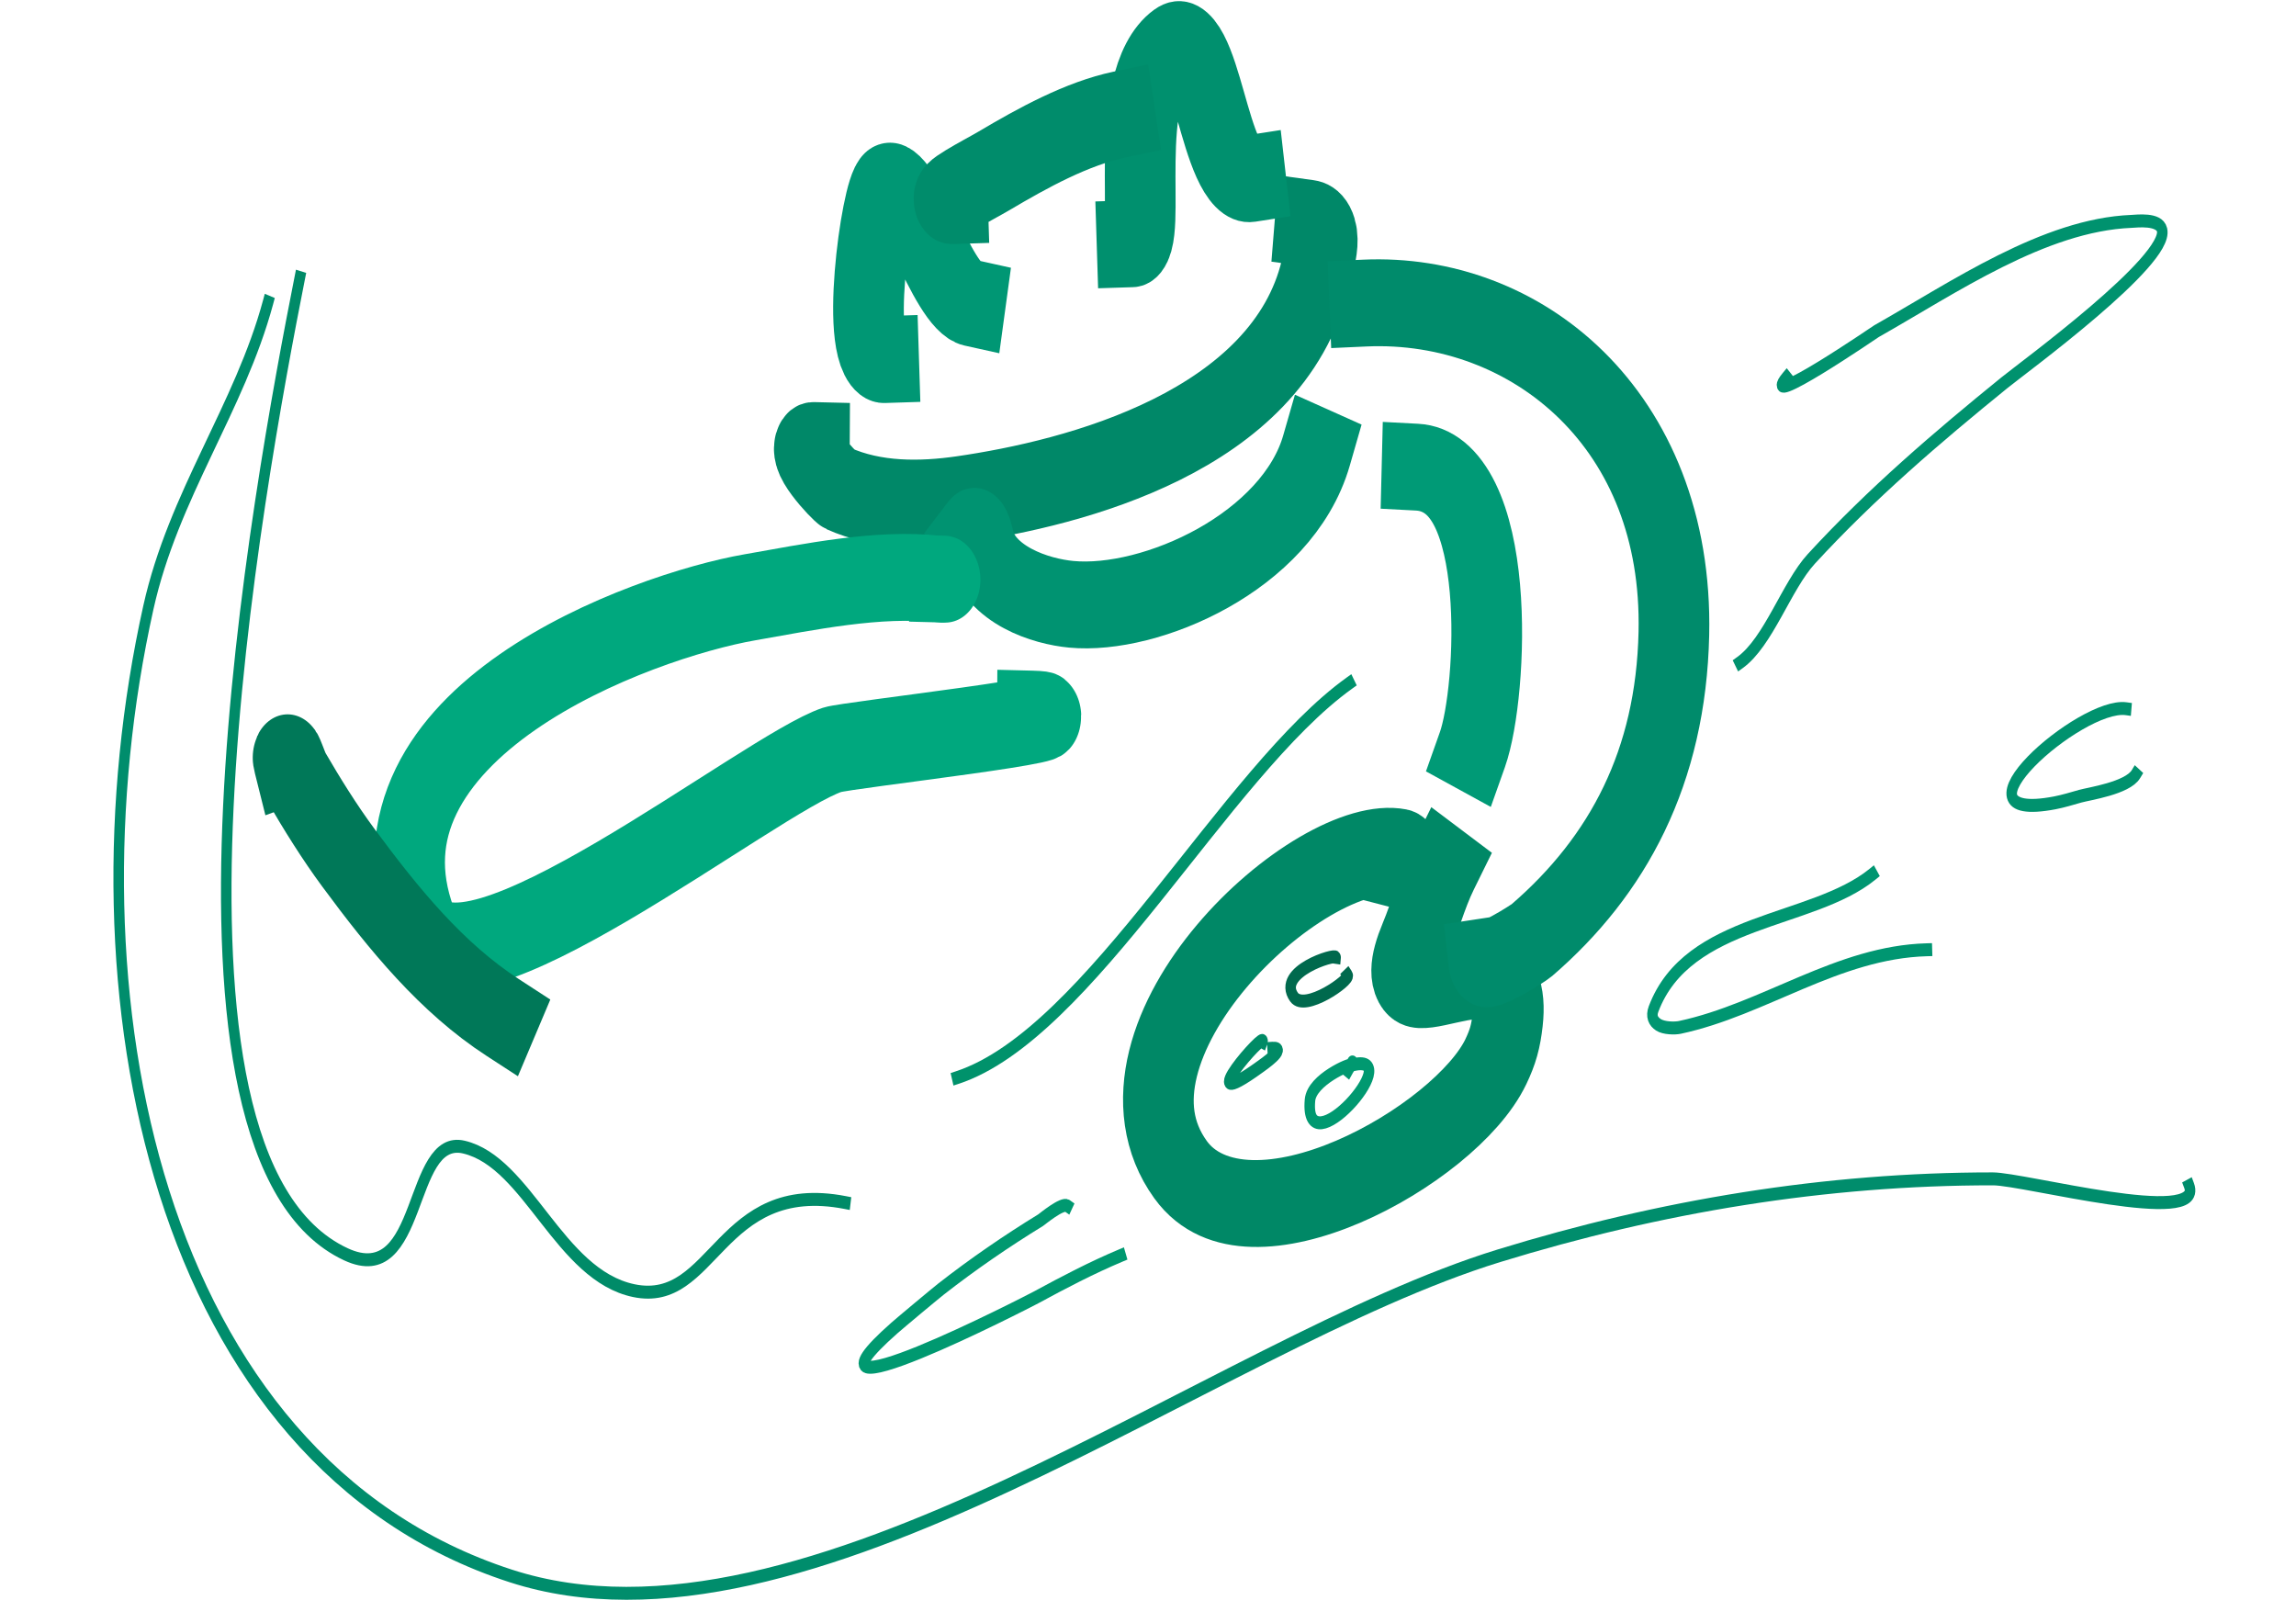 <?xml version="1.0" standalone="no"?>
<!DOCTYPE svg PUBLIC "-//W3C//DTD SVG 20010904//EN" "http://www.w3.org/TR/2001/REC-SVG-20010904/DTD/svg10.dtd">
<!-- Created using Krita: https://krita.org -->
<svg xmlns="http://www.w3.org/2000/svg" 
    xmlns:xlink="http://www.w3.org/1999/xlink"
    xmlns:krita="http://krita.org/namespaces/svg/krita"
    xmlns:sodipodi="http://sodipodi.sourceforge.net/DTD/sodipodi-0.dtd"
    width="841.92pt"
    height="595.2pt"
    viewBox="0 0 841.92 595.2">
<defs/>
<path id="shape0" transform="translate(909.252, 341.44)" fill="none" stroke="#489d88" stroke-width="92.7" stroke-linecap="square" stroke-linejoin="bevel" d="M1.185 0C-0.601 8.829 0.049 11.993 0.474 3.74" sodipodi:nodetypes="cc"/><path id="shape2" transform="translate(904.538, -34.591)" fill="none" stroke="#489d88" stroke-width="92.7" stroke-linecap="square" stroke-linejoin="bevel" d="M3.955 0C0.216 1.673 1.275 0.639 0 2.018" sodipodi:nodetypes="cc"/><g id="group0" transform="matrix(1.028 -0.033 0.04 1.264 34.036 29.122)" fill="none">
  <path id="shape1" transform="translate(251.13, 53.023)" fill="none" stroke="#008868" stroke-width="25.188" stroke-linecap="square" stroke-linejoin="bevel" d="M1.863 59.78C-4.831 59.474 8.561 71.889 9.959 72.447C23.46 77.836 39.345 78.065 53.584 76.766C93.849 73.091 167.149 60.091 182.444 14.464C184.112 9.488 188.312 1.015 181.003 0" sodipodi:nodetypes="ccccc"/>
  <path id="shape3" transform="translate(273.761, 38.336)" fill="none" stroke="#009774" stroke-width="25.188" stroke-linecap="square" stroke-linejoin="bevel" d="M4.888 50.204C-6.016 50.204 4.155 1.854 8.179 0.203C15.945 -2.983 25.965 32.39 36.391 34.554" sodipodi:nodetypes="ccc"/>
  <path id="shape4" transform="translate(368.464, 0)" fill="none" stroke="#00906e" stroke-width="25.188" stroke-linecap="square" stroke-linejoin="bevel" d="M0 57.279C7.793 57.279 -2.992 11.626 16.534 0.737C29.357 -6.413 29.555 40.845 42.981 39.502" sodipodi:nodetypes="ccc"/>
  <path id="shape5" transform="translate(303.736, 19.718)" fill="none" stroke="#008c6b" stroke-width="25.188" stroke-linecap="square" stroke-linejoin="bevel" d="M1.24 23.395C-4.459 23.395 11.046 17.536 16.249 15.209C30.492 8.839 46.405 2.237 61.838 0" sodipodi:nodetypes="ccc"/>
  <path id="shape6" transform="translate(308.891, 118.893)" fill="none" stroke="#009371" stroke-width="25.188" stroke-linecap="square" stroke-linejoin="bevel" d="M0 20.405C0.873 19.532 1.465 22.465 1.765 23.663C4.872 36.091 23.102 41.194 33.844 42.303C62.214 45.233 111.462 29.066 122.98 0" sodipodi:nodetypes="cccc"/>
  <path id="shape7" transform="translate(104.032, 151.804)" fill="none" stroke="#00a87e" stroke-width="25.188" stroke-linecap="square" stroke-linejoin="bevel" d="M193.888 0.921C194.572 0.953 192.515 0.962 191.835 0.88C170.476 -1.688 145.388 1.941 124.2 4.386C85.847 8.812 -20.753 36.798 3.568 96.319C14.668 123.484 126.068 55.543 151.923 49.327C157.254 48.045 250.271 42.091 223.622 40.846" sodipodi:nodetypes="cccccc"/>
  <path id="shape8" transform="translate(368.168, 235.715)" fill="none" stroke="#008866" stroke-width="25.188" stroke-linecap="square" stroke-linejoin="bevel" d="M90.544 4.593C90.895 3.124 91.907 0.886 89.43 0.432C56.719 -5.57 -24.375 52.324 7.14 90.319C29.83 117.676 105.516 85.906 120.714 61.965C123.418 57.705 124.529 54.751 125.383 49.975C130.858 19.351 76.675 56.01 93.034 26.77C97.03 19.628 99.768 11.866 104.228 5.051" sodipodi:nodetypes="ccccccc"/>
  <path id="shape9" transform="translate(450.704, 76.632)" fill="none" stroke="#008b6b" stroke-width="25.188" stroke-linecap="square" stroke-linejoin="bevel" d="M0 0.008C57.798 -0.616 110.521 36.765 106.442 98.616C103.893 137.264 83.964 165.408 52.352 186.187C50.849 187.175 35.25 194.65 35 192.058" sodipodi:nodetypes="cccc"/>
  <path id="shape10" transform="translate(467.499, 124.675)" fill="none" stroke="#009a76" stroke-width="25.188" stroke-linecap="square" stroke-linejoin="bevel" d="M0 0C30.87 2.134 24.467 65.872 16.557 82.337" sodipodi:nodetypes="cc"/>
  <path id="shape11" transform="translate(61.917, 198.376)" fill="none" stroke="#007858" stroke-width="25.188" stroke-linecap="square" stroke-linejoin="bevel" d="M0.215 1.048C-0.746 -2.561 1.772 4.211 2.611 5.477C8.039 13.667 13.939 21.946 20.277 29.419C35.974 47.924 52.287 65.217 73.569 77.265" sodipodi:nodetypes="cccc"/>
  <path id="shape12" transform="translate(0, 66.134)" fill="none" stroke="#008d6c" stroke-width="3.751" stroke-linecap="square" stroke-linejoin="bevel" d="M59.963 0C48.573 30.478 24.09 54.88 13.851 87.378C-20.996 197.973 6.898 334.732 132.013 371.39C236.413 401.977 384.703 310.713 487.781 287.825C545.901 274.919 605.17 268.557 664.683 270.132C675.874 270.428 739.546 286.156 734.531 273.95" sodipodi:nodetypes="cccccc"/>
  <path id="shape13" transform="translate(38.13, 59.338)" fill="none" stroke="#008b68" stroke-width="3.751" stroke-linecap="square" stroke-linejoin="bevel" d="M33.406 0C16.559 59.317 -35.359 252.976 38.788 283.456C66.239 294.741 62.009 249.095 82.05 253.496C104.802 258.493 114.449 291.446 140.992 296.675C169.68 302.325 172.292 264.759 217.35 273.119" sodipodi:nodetypes="ccccc"/>
  <path id="shape14" transform="translate(580.352, 60.043)" fill="none" stroke="#00926e" stroke-width="3.751" stroke-linecap="square" stroke-linejoin="bevel" d="M19.879 42.048C8.982 52.005 52.154 29.608 52.414 29.497C80.439 17.548 113.306 0.286 144.46 0.058C146.41 0.043 154.439 -0.6 155.304 2.788C157.6 11.78 104.485 41.258 97.363 45.66C72.92 60.765 48.77 76.48 26.617 94.875C17.452 102.486 10.425 118.585 0 124.273" sodipodi:nodetypes="ccccccc"/>
  <path id="shape15" transform="translate(545.2, 246.875)" fill="none" stroke="#009671" stroke-width="3.751" stroke-linecap="square" stroke-linejoin="bevel" d="M80 0C57.85 13.734 13.728 10.981 0.476 37.012C-0.566 39.057 0.169 40.581 2.037 41.639C3.896 42.691 7.804 42.854 9.639 42.585C39.918 38.148 66.707 22.262 98.553 22.389" sodipodi:nodetypes="ccccc"/>
  <path id="shape16" transform="translate(675.717, 201.162)" fill="none" stroke="#00926e" stroke-width="3.751" stroke-linecap="square" stroke-linejoin="bevel" d="M41.74 0.107C25.597 -2.143 -25.097 31.892 15.234 26.726C18.326 26.33 21.373 25.635 24.43 25.026C27.548 24.404 41.302 23.13 44.467 19.187" sodipodi:nodetypes="cccc"/>
  <path id="shape17" transform="translate(296.722, 186.597)" fill="none" stroke="#00926b" stroke-width="3.751" stroke-linecap="square" stroke-linejoin="bevel" d="M0 110.697C47.735 99.36 98.987 24.658 144.281 0" sodipodi:nodetypes="cc"/>
  <path id="shape18" transform="translate(260.275, 335.313)" fill="none" stroke="#009970" stroke-width="3.751" stroke-linecap="square" stroke-linejoin="bevel" d="M74.273 0.157C72.531 -0.916 65.07 3.847 64.609 4.06C52.243 9.798 40.094 16.113 28.372 23.083C26.339 24.291 13.603 32.388 11.289 33.944C-31.142 62.477 59.52 27.462 62.081 26.414C72.154 22.295 82.346 18.297 92.742 15.058" sodipodi:nodetypes="cccccc"/>
  <path id="shape19" transform="translate(416.585, 265.786)" fill="none" stroke="#00694d" stroke-width="3.751" stroke-linecap="square" stroke-linejoin="bevel" d="M16.369 0.17C16.539 -0.973 -5.053 3.749 1.105 11.302C4.751 15.774 21.499 6.854 20.451 5.439" sodipodi:nodetypes="ccc"/>
  <path id="shape20" transform="translate(393.642, 289.353)" fill="none" stroke="#008b66" stroke-width="3.751" stroke-linecap="square" stroke-linejoin="bevel" d="M12.252 0.431C14.298 -3.602 -15.568 22.358 11.216 7.591C12.018 7.149 21.455 2.237 15.84 2.364" sodipodi:nodetypes="ccc"/>
  <path id="shape21" transform="translate(422.042, 296.42)" fill="none" stroke="#009970" stroke-width="3.751" stroke-linecap="square" stroke-linejoin="bevel" d="M13.943 2.5C18.191 -3.306 13.489 3.011 14.631 1.628C14.726 1.513 15.016 1.21 15.078 0.971C15.235 0.369 1.061 4.73 0.174 10.682C-2.864 31.062 35.156 -2.036 16.274 0.766" sodipodi:nodetypes="ccccc"/>
 </g>
</svg>
